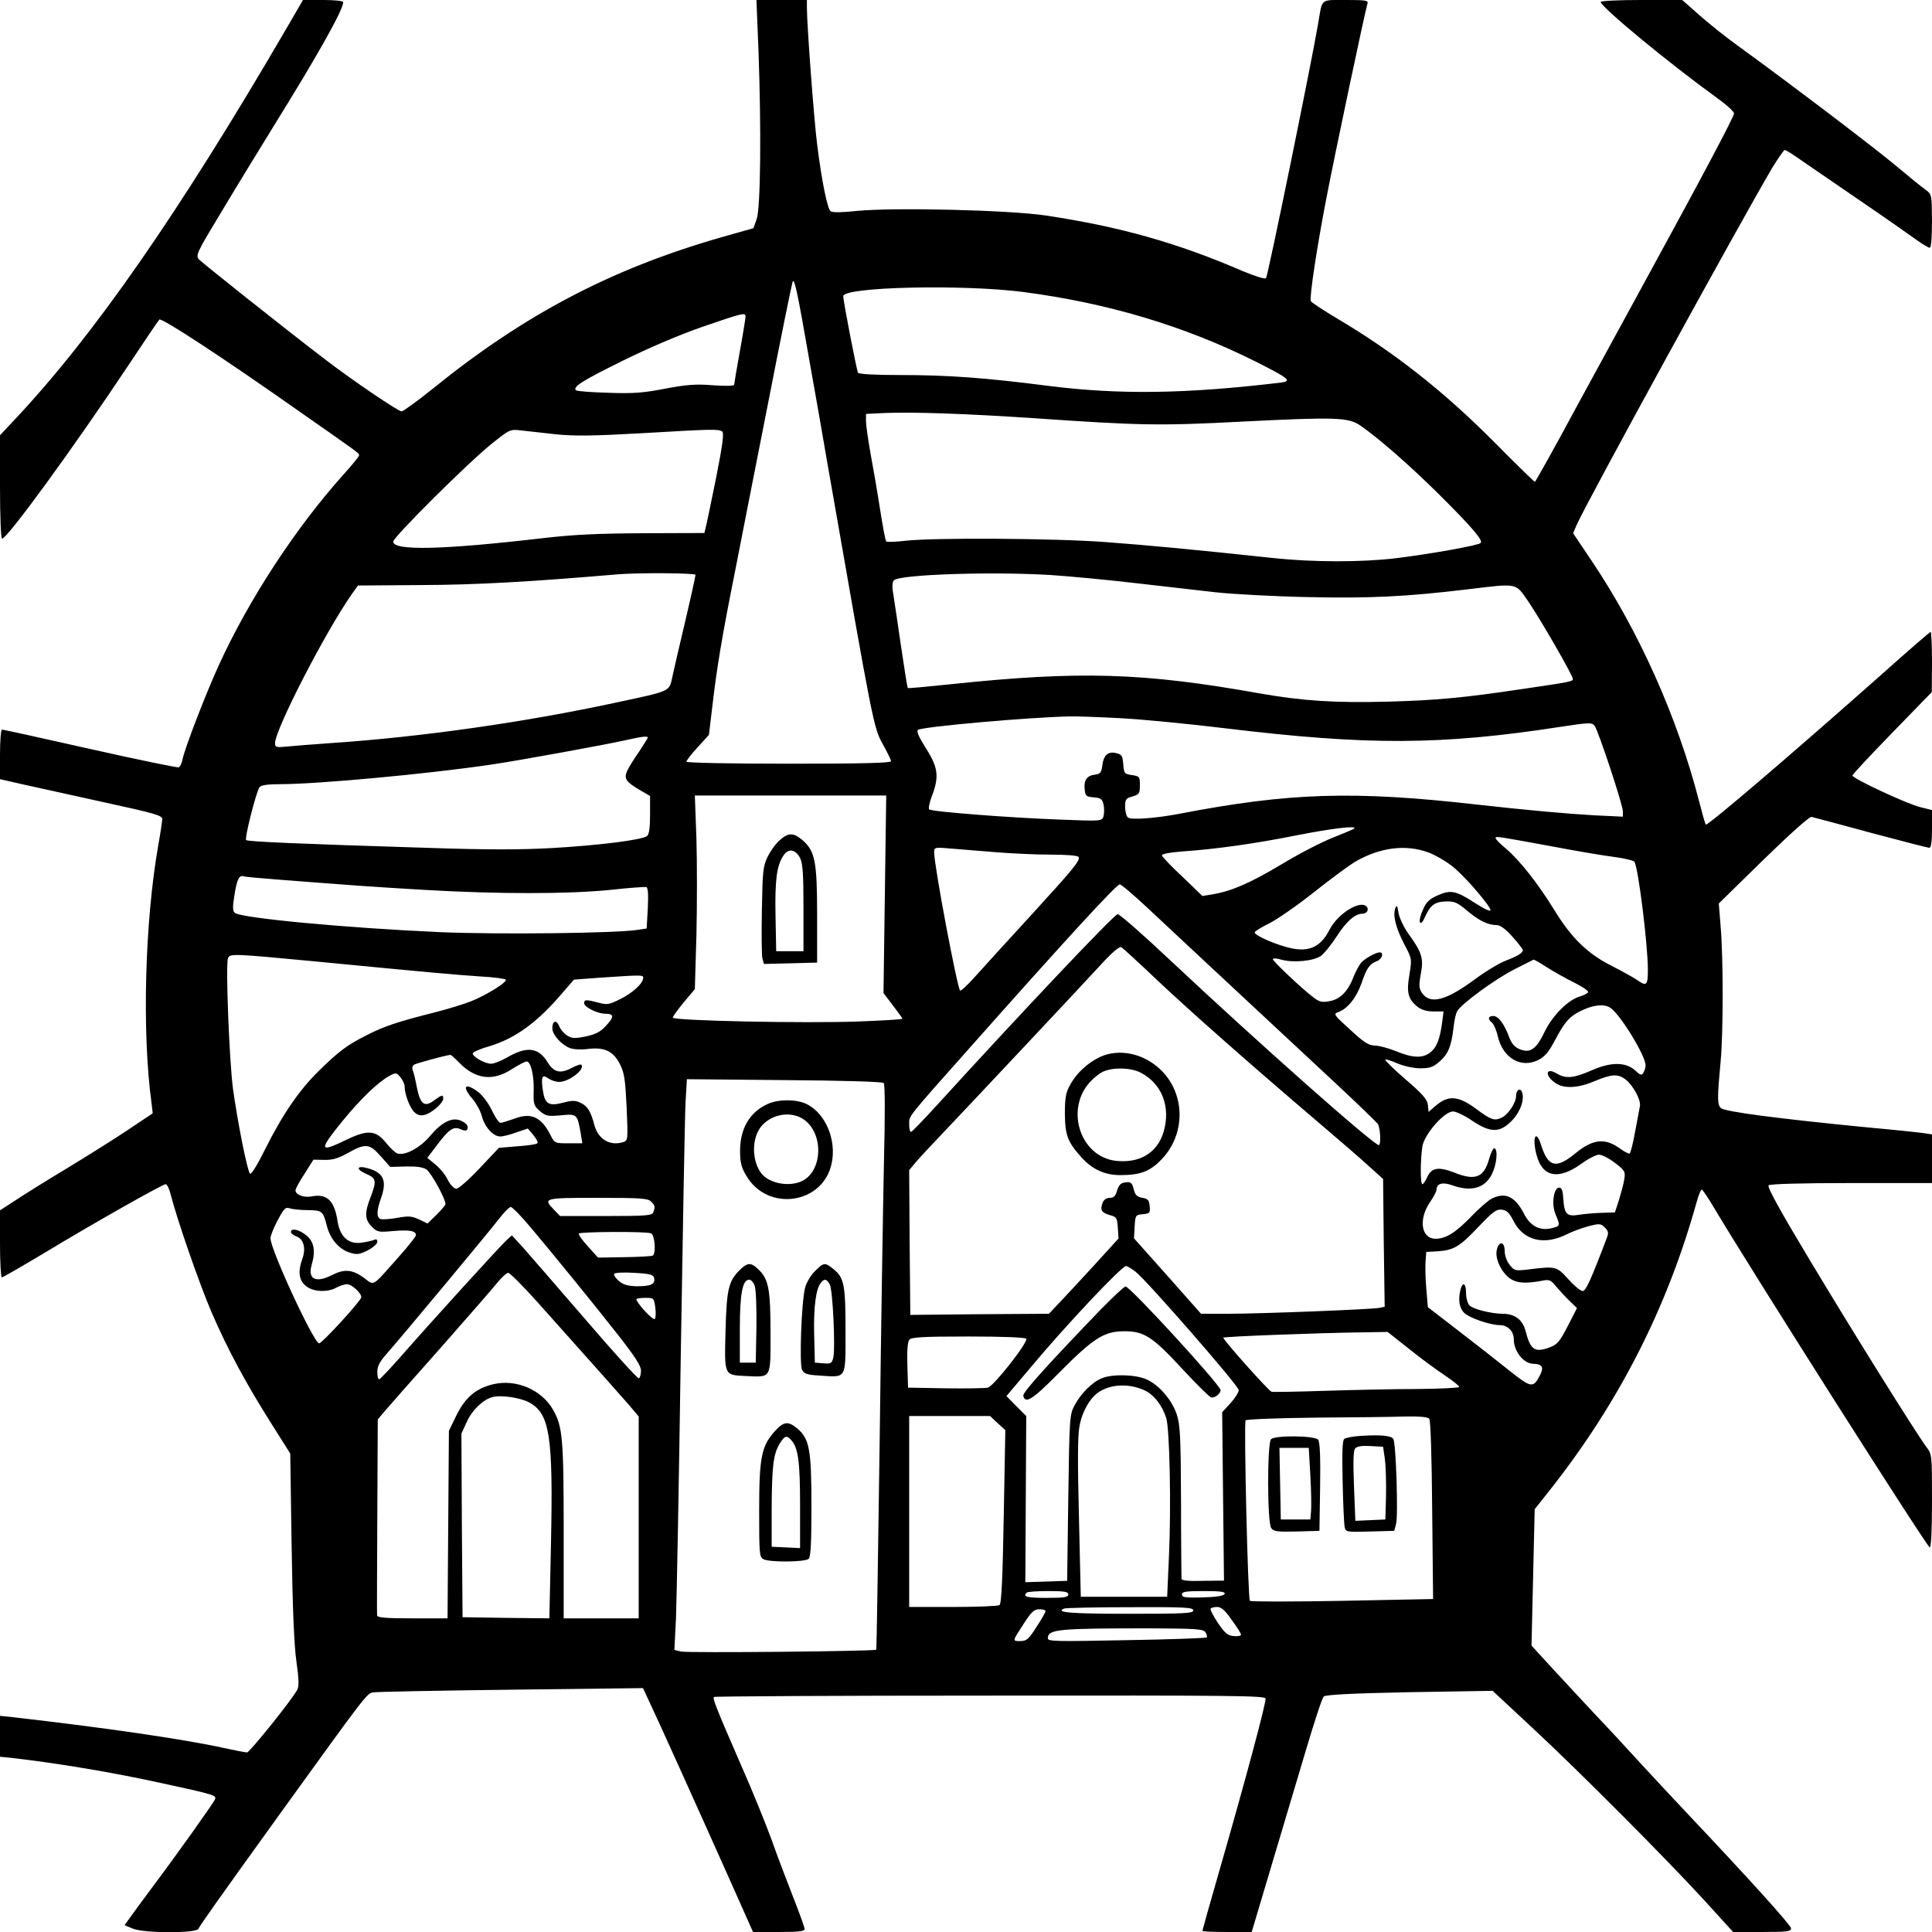 <?xml version="1.0" standalone="no"?>
<!DOCTYPE svg PUBLIC "-//W3C//DTD SVG 20010904//EN"
 "http://www.w3.org/TR/2001/REC-SVG-20010904/DTD/svg10.dtd">
<svg version="1.0" xmlns="http://www.w3.org/2000/svg"
 width="850pt" height="850pt" viewBox="0 0 850 850"
 preserveAspectRatio="xMidYMid meet">
<g transform="translate(0,850) scale(0.1,-0.1)"
fill="#000000" stroke="none">
<path d="M1265 8383 c-478 -821 -854 -1362 -1204 -1733 l-61 -65 0 -227 c0
-129 4 -228 9 -228 23 0 317 404 554 760 71 107 133 199 138 204 9 10 285
-171 620 -407 263 -184 258 -180 259 -190 0 -5 -31 -43 -69 -85 -210 -234
-416 -549 -548 -838 -56 -122 -150 -365 -160 -415 -3 -17 -11 -33 -17 -35 -6
-2 -181 34 -390 81 -208 47 -382 85 -387 85 -5 0 -9 -49 -9 -109 l0 -109 92
-21 c51 -11 212 -47 358 -79 239 -52 265 -60 264 -77 -1 -11 -8 -60 -17 -110
-60 -338 -73 -828 -30 -1141 l5 -42 -106 -71 c-58 -39 -179 -115 -268 -169
-90 -54 -193 -118 -230 -143 l-68 -44 0 -147 c0 -82 4 -148 8 -148 5 0 89 49
188 108 208 126 519 302 533 302 6 0 15 -19 21 -42 29 -114 127 -396 181 -522
73 -168 152 -314 264 -491 l82 -130 6 -405 c4 -271 11 -440 21 -509 11 -77 12
-110 4 -125 -23 -44 -210 -276 -221 -276 -7 0 -54 9 -104 20 -173 38 -522 89
-926 135 l-57 6 0 -90 0 -90 58 -6 c192 -22 435 -62 657 -111 227 -49 238 -53
231 -70 -6 -16 -167 -242 -281 -394 -39 -52 -81 -110 -94 -128 l-23 -32 36
-15 c49 -21 281 -21 289 -1 6 14 74 111 384 541 348 482 357 494 383 499 14 3
287 8 607 12 l582 7 25 -54 c37 -77 229 -503 353 -781 l106 -238 113 0 c87 0
114 3 114 13 0 7 -23 71 -51 142 -28 72 -71 184 -94 250 -24 66 -84 215 -135
330 -107 246 -126 293 -119 299 3 3 549 6 1214 6 1064 1 1210 0 1213 -13 3
-17 -87 -354 -204 -760 -41 -142 -74 -260 -74 -262 0 -3 49 -5 108 -5 l109 0
87 292 c48 161 117 392 153 513 36 121 70 225 77 231 7 8 126 14 377 19 l366
6 174 -162 c210 -195 599 -586 764 -767 l120 -132 127 0 c109 0 128 2 128 16
0 13 -181 214 -460 509 -52 55 -144 154 -205 220 -60 66 -148 161 -195 210
-47 50 -129 139 -184 198 l-98 107 7 300 7 300 65 82 c306 387 518 804 648
1271 9 32 19 56 23 53 5 -3 28 -38 52 -78 169 -284 936 -1491 950 -1496 6 -2
10 72 10 203 0 202 0 207 -24 238 -46 61 -341 534 -522 837 -122 203 -180 308
-173 315 6 6 142 10 365 10 l354 0 0 107 0 107 -32 5 c-18 3 -132 15 -253 26
-389 38 -628 69 -644 85 -16 16 -16 45 -1 205 12 128 12 458 0 595 l-8 100
196 192 c117 114 203 191 212 189 8 -2 126 -33 261 -70 135 -36 251 -66 257
-66 8 0 12 27 12 83 l0 83 -52 13 c-58 14 -298 126 -298 139 0 5 79 89 175
188 l174 179 1 133 c0 72 -3 132 -6 132 -3 0 -99 -83 -212 -184 -390 -346
-770 -671 -777 -664 -3 2 -16 49 -30 104 -95 368 -264 747 -474 1059 l-80 119
15 35 c37 88 728 1348 862 1574 26 42 50 77 54 77 5 0 29 -15 55 -33 27 -19
143 -98 258 -177 116 -79 233 -161 262 -182 29 -21 57 -38 63 -38 6 0 10 42
10 118 -1 116 -1 117 -28 137 -15 10 -76 60 -137 111 -98 81 -443 344 -691
524 -49 35 -124 95 -166 132 l-77 68 -181 0 c-103 0 -180 -4 -178 -9 11 -30
302 -270 511 -421 42 -30 76 -61 76 -69 1 -13 -142 -282 -401 -756 -63 -115
-195 -357 -293 -537 -97 -181 -180 -328 -182 -328 -3 0 -80 75 -172 168 -227
229 -444 400 -697 550 -62 37 -115 72 -117 77 -7 16 29 250 69 455 36 189 170
821 180 853 5 15 -4 17 -95 17 -113 0 -103 8 -121 -100 -29 -172 -222 -1116
-230 -1124 -5 -5 -49 9 -102 31 -289 125 -542 196 -868 245 -164 24 -663 36
-830 20 -67 -7 -108 -8 -116 -1 -14 11 -39 134 -59 294 -14 111 -45 526 -45
602 l0 33 -111 0 -111 0 9 -222 c13 -354 9 -696 -8 -742 l-14 -40 -145 -41
c-479 -138 -860 -337 -1262 -662 -71 -57 -134 -103 -141 -103 -15 0 -216 136
-337 229 -173 132 -539 423 -555 440 -15 18 -9 30 101 212 64 107 167 275 228
374 192 309 306 512 306 545 0 6 -35 10 -89 10 l-88 0 -68 -117z m2294 -1458
c23 -126 61 -345 85 -485 199 -1138 199 -1141 241 -1216 19 -34 35 -67 35 -73
0 -8 -133 -11 -450 -11 -267 0 -450 4 -450 9 0 5 22 34 50 64 l49 54 16 134
c19 163 42 301 100 591 24 123 89 455 145 738 55 283 104 522 107 530 8 19 21
-42 72 -335z m946 290 c372 -49 708 -150 1020 -306 152 -77 162 -86 104 -93
-413 -49 -705 -53 -1014 -14 -280 36 -443 48 -656 48 -109 0 -180 4 -184 10
-6 10 -65 314 -65 337 0 41 528 53 795 18z m-1225 -108 c0 -7 -11 -76 -25
-153 -14 -76 -25 -143 -25 -147 0 -5 -42 -6 -93 -2 -76 6 -115 3 -211 -15 -97
-19 -142 -22 -252 -18 -74 2 -137 7 -140 11 -15 15 26 41 202 128 115 57 246
113 351 150 183 63 193 65 193 46z m1270 -447 c465 -32 550 -34 913 -15 417
21 470 19 523 -18 81 -56 213 -172 338 -295 150 -149 203 -210 190 -221 -11
-11 -219 -48 -373 -67 -150 -18 -362 -18 -542 1 -342 37 -547 56 -734 70 -223
17 -754 20 -880 6 -44 -5 -83 -7 -86 -3 -4 4 -16 70 -28 147 -12 77 -31 187
-42 245 -10 58 -19 119 -19 137 l0 32 83 4 c130 5 359 -3 657 -23z m-2102 -71
c79 -8 164 -7 375 5 308 18 337 19 354 8 9 -6 3 -55 -26 -202 -22 -107 -42
-206 -46 -220 l-6 -25 -267 -1 c-204 -1 -309 -6 -447 -22 -437 -51 -655 -56
-655 -15 0 20 335 353 435 432 79 63 79 63 130 57 27 -3 96 -11 153 -17z m612
-618 c0 -5 -20 -97 -45 -203 -25 -106 -51 -217 -57 -246 -14 -65 -4 -61 -243
-112 -402 -87 -857 -152 -1255 -179 -85 -6 -176 -13 -203 -16 -41 -4 -47 -2
-47 15 0 60 221 489 337 655 l28 39 280 2 c242 1 473 14 860 47 93 8 345 6
345 -2z m1565 -1 c88 -6 257 -22 375 -36 118 -13 276 -32 350 -40 74 -8 257
-18 405 -21 276 -6 432 2 700 34 225 27 211 30 268 -52 54 -79 197 -327 197
-342 0 -11 -8 -13 -220 -44 -261 -39 -377 -50 -595 -56 -235 -6 -373 3 -567
37 -509 91 -791 99 -1352 40 -104 -11 -191 -19 -192 -17 -2 2 -15 82 -29 178
-14 96 -29 199 -34 229 -7 39 -6 58 2 67 26 26 436 39 692 23z m309 -630 c93
-5 298 -25 455 -44 628 -76 949 -75 1475 6 131 20 140 20 152 4 17 -24 124
-347 124 -376 l0 -23 -127 6 c-121 7 -300 23 -513 47 -545 62 -828 53 -1315
-41 -100 -19 -209 -27 -222 -16 -7 5 -13 26 -13 47 0 33 3 38 33 46 29 9 32
13 32 49 0 38 -2 40 -35 45 -33 5 -35 7 -38 47 -3 37 -7 44 -29 49 -37 10 -57
-7 -63 -52 -4 -33 -9 -39 -32 -42 -36 -4 -50 -24 -46 -64 3 -30 6 -33 40 -36
31 -3 38 -7 43 -32 4 -16 3 -39 0 -51 -7 -22 -9 -22 -189 -15 -223 8 -568 35
-578 45 -4 3 1 30 12 59 33 85 27 127 -27 211 -32 51 -42 75 -34 80 23 14 481
55 666 59 33 1 136 -3 229 -8z m-2084 -85 c0 -3 -18 -31 -39 -63 -22 -31 -45
-69 -52 -84 -15 -34 -5 -48 58 -85 l43 -25 0 -83 c0 -54 -4 -86 -13 -93 -20
-17 -209 -41 -417 -53 -143 -8 -291 -8 -555 1 -548 17 -786 27 -792 34 -8 8
45 216 59 233 7 9 38 13 92 13 162 0 650 45 926 86 117 17 502 87 595 108 67
15 95 19 95 11z m1043 -689 l-6 -435 41 -54 c23 -30 42 -56 42 -59 0 -3 -86
-8 -191 -12 -234 -9 -819 3 -819 17 0 5 22 35 48 67 l49 58 7 237 c3 130 3
322 0 426 l-7 189 421 0 421 0 -6 -434z m2065 289 c-2 -3 -45 -21 -93 -40 -49
-19 -152 -72 -229 -119 -138 -82 -218 -117 -303 -131 l-43 -7 -87 84 c-49 45
-89 88 -91 94 -2 7 30 13 90 18 146 10 318 34 503 71 153 30 267 44 253 30z
m877 -80 c99 -19 218 -39 265 -45 47 -6 88 -16 91 -22 17 -27 59 -366 59 -475
0 -69 -6 -74 -48 -44 -15 10 -65 38 -112 62 -107 54 -177 123 -254 249 -71
115 -151 216 -211 267 -25 20 -45 41 -45 46 0 9 4 8 255 -38z m-2445 -25 c63
-5 168 -10 232 -10 70 0 119 -4 123 -10 9 -15 -18 -48 -221 -270 -99 -108
-205 -224 -236 -259 -32 -36 -61 -62 -64 -59 -13 14 -114 548 -114 607 0 24 0
24 83 17 45 -4 134 -11 197 -16z m1896 -1 c31 -12 79 -40 107 -63 58 -47 173
-183 164 -192 -4 -4 -35 12 -69 34 -83 54 -106 58 -162 33 -37 -16 -51 -29
-65 -62 -11 -23 -17 -48 -14 -56 4 -9 12 -1 23 24 23 51 43 66 93 67 36 1 50
-5 92 -41 53 -44 91 -63 130 -63 15 0 39 -17 69 -51 25 -28 46 -55 46 -59 0
-12 -22 -26 -74 -46 -27 -10 -88 -46 -135 -81 -131 -97 -200 -114 -236 -60
-12 19 -13 33 -4 82 13 69 5 95 -56 179 -19 27 -38 67 -42 89 -5 33 -8 37 -14
22 -12 -31 1 -85 38 -157 35 -66 35 -66 24 -135 -14 -79 -6 -109 35 -142 18
-14 41 -21 71 -21 l44 0 -6 -47 c-10 -75 -24 -111 -52 -133 -34 -27 -77 -25
-151 5 -34 14 -76 25 -94 25 -27 1 -48 14 -108 70 -74 67 -75 69 -50 78 41 16
78 64 100 126 23 67 35 85 67 97 23 8 33 39 13 39 -17 0 -64 -26 -82 -46 -9
-11 -24 -39 -34 -64 -24 -63 -59 -97 -106 -105 -32 -6 -44 -3 -71 18 -51 39
-177 158 -177 167 0 5 17 4 37 -2 54 -15 144 -6 175 17 15 11 46 50 70 87 41
64 80 98 111 98 21 0 32 19 19 32 -29 29 -126 -32 -162 -101 -42 -83 -98 -105
-196 -76 -65 19 -134 51 -134 63 0 4 28 22 63 39 34 17 123 78 197 137 74 59
155 118 179 133 111 65 225 80 327 42z m-5061 -119 c336 -26 403 -31 640 -45
322 -19 635 -19 822 0 81 9 151 14 157 12 7 -3 9 -35 6 -93 l-5 -89 -40 -6
c-89 -15 -617 -21 -870 -10 -408 18 -879 62 -902 85 -10 9 -10 27 -1 81 11 69
21 87 42 79 6 -2 74 -8 151 -14z m3821 -122 c98 -92 230 -215 844 -787 91 -85
168 -160 172 -166 11 -18 14 -89 5 -93 -16 -7 -537 455 -915 810 -122 115
-228 208 -235 206 -19 -5 -421 -430 -790 -835 -62 -68 -115 -123 -119 -123 -5
0 -8 16 -8 34 0 38 -11 24 261 330 422 476 650 724 665 725 6 1 60 -45 120
-101z m49 -324 c148 -139 398 -360 710 -626 88 -75 187 -160 220 -191 l60 -54
3 -281 4 -281 -23 -5 c-35 -7 -524 -26 -664 -26 l-121 0 -147 166 -148 166 3
52 c3 50 4 51 36 54 31 3 33 6 30 35 -2 27 -8 33 -32 37 -23 4 -32 12 -38 38
-8 29 -13 33 -36 30 -21 -2 -29 -11 -37 -35 -7 -25 -15 -33 -32 -33 -15 0 -27
-8 -32 -22 -12 -32 -5 -43 32 -54 30 -8 32 -13 35 -56 l3 -47 -103 -113 c-57
-62 -125 -136 -153 -165 l-50 -53 -305 -2 -305 -3 -3 319 -2 318 31 37 c17 20
64 70 103 111 87 91 648 688 729 777 35 37 64 60 70 56 7 -4 80 -71 162 -149z
m-3706 86 c494 -48 608 -58 724 -66 59 -3 109 -10 112 -14 7 -11 -81 -66 -152
-95 -33 -13 -107 -36 -164 -50 -159 -40 -221 -61 -295 -99 -87 -44 -121 -69
-213 -159 -86 -85 -158 -190 -236 -346 -32 -65 -60 -110 -65 -105 -12 12 -55
229 -75 374 -16 120 -33 546 -22 574 8 21 17 21 386 -14z m5414 -24 c30 -19
84 -50 121 -68 36 -18 65 -37 63 -43 -2 -5 -18 -14 -36 -19 -52 -15 -120 -83
-155 -155 -37 -77 -63 -96 -110 -77 -22 9 -35 24 -46 52 -22 60 -48 94 -70 94
-23 0 -26 -13 -6 -29 8 -7 20 -34 26 -62 23 -94 101 -140 177 -103 29 15 46
34 73 85 42 80 63 105 110 129 57 29 106 35 135 16 43 -28 155 -211 155 -253
0 -10 -5 -25 -10 -33 -7 -12 -13 -11 -34 9 -42 39 -108 40 -193 2 -81 -35
-113 -38 -154 -14 -50 30 -54 -10 -4 -43 38 -25 100 -21 172 10 75 31 102 33
137 5 32 -26 66 -89 61 -115 -2 -10 -11 -61 -21 -112 -9 -51 -20 -94 -24 -97
-4 -2 -22 7 -40 20 -68 50 -121 45 -200 -20 -84 -69 -119 -60 -150 38 -23 73
-41 31 -19 -47 26 -95 95 -108 195 -37 31 23 67 41 79 41 12 0 44 -16 70 -36
44 -34 47 -39 41 -73 -3 -20 -14 -60 -23 -90 l-18 -55 -60 -2 c-33 -1 -78 -5
-101 -9 -50 -8 -62 4 -66 70 -2 36 -7 50 -18 50 -25 0 -35 -74 -16 -118 21
-50 20 -51 -15 -60 -53 -14 -96 8 -124 63 -39 76 -83 97 -143 66 -15 -8 -57
-44 -92 -81 -66 -68 -109 -95 -154 -95 -63 0 -76 84 -26 159 17 24 30 50 30
56 0 28 26 36 70 20 84 -30 145 -12 175 52 20 41 26 106 10 111 -5 2 -15 -18
-23 -45 -23 -84 -61 -99 -153 -62 -70 27 -100 22 -119 -18 -8 -18 -18 -33 -22
-33 -10 0 -9 109 0 167 9 53 96 153 135 153 13 0 51 -18 83 -40 80 -54 122
-55 174 -2 38 38 59 95 46 128 -8 20 -26 8 -26 -18 0 -30 -35 -83 -65 -96 -30
-14 -46 -9 -110 39 -80 59 -123 62 -180 13 l-30 -26 -3 31 c-3 24 -22 47 -98
112 -52 45 -92 84 -89 87 2 3 27 -5 54 -17 29 -12 71 -21 100 -21 42 0 56 5
85 30 38 34 51 66 61 149 3 30 10 62 16 72 16 31 169 143 253 185 44 22 82 42
83 42 2 1 27 -13 56 -32z m-3973 -48 c-1 -25 -46 -66 -100 -93 -50 -25 -59
-27 -98 -16 -54 14 -62 14 -62 -3 0 -17 59 -46 93 -46 39 0 40 -14 4 -52 -25
-28 -45 -38 -90 -48 -50 -10 -61 -9 -83 5 -14 9 -29 27 -34 41 -12 29 -30 23
-30 -10 0 -28 39 -72 77 -87 16 -6 50 -8 79 -4 74 9 113 -10 142 -68 19 -38
23 -67 29 -190 6 -144 6 -145 -16 -152 -58 -18 -109 13 -126 75 -15 58 -29 82
-57 96 -25 13 -37 14 -79 3 -65 -17 -82 -7 -91 56 -8 59 -3 70 25 50 12 -8 33
-15 47 -15 44 0 117 57 97 76 -2 3 -22 -4 -43 -15 -49 -26 -78 -19 -105 26
-41 66 -92 71 -181 19 -25 -14 -55 -26 -67 -26 -27 0 -81 30 -81 45 0 6 33 21
73 32 116 35 214 107 327 241 l45 52 120 9 c180 12 185 12 185 -1z m-814 -369
c73 -77 150 -88 234 -34 30 19 60 35 67 35 18 0 33 -60 31 -129 -2 -59 1 -66
27 -89 26 -22 35 -24 92 -19 72 7 73 6 88 -80 l7 -43 -61 0 c-60 0 -61 0 -80
38 -40 78 -85 98 -156 71 -28 -10 -56 -19 -63 -19 -7 0 -24 25 -38 55 -14 30
-41 66 -59 80 -60 45 -75 26 -25 -31 16 -19 34 -52 40 -75 13 -48 50 -89 81
-89 12 0 44 8 71 18 l50 17 24 -28 c13 -16 22 -32 19 -36 -2 -5 -42 -11 -87
-14 l-83 -7 -85 -90 c-47 -50 -93 -90 -102 -90 -10 0 -26 16 -38 39 -10 22
-35 52 -55 68 l-35 29 41 54 c54 72 74 86 105 72 15 -7 25 -8 29 -2 9 14 -3
30 -31 41 -37 14 -83 -10 -132 -69 -44 -52 -109 -87 -143 -77 -10 3 -32 24
-49 45 -46 58 -81 61 -175 16 -122 -59 -124 -49 -19 81 80 98 159 174 208 200
28 15 31 14 48 -7 10 -12 18 -30 18 -39 0 -34 22 -93 42 -113 14 -14 27 -18
46 -13 31 7 82 52 82 72 0 18 -6 17 -41 -9 -42 -31 -60 -16 -75 58 -6 32 -14
66 -18 75 -4 10 -2 20 6 25 10 6 134 40 159 43 3 1 18 -13 35 -30z m1872 -94
c6 -6 6 -146 1 -349 -4 -187 -13 -745 -19 -1240 -7 -496 -13 -902 -15 -904 -6
-7 -833 -15 -859 -8 l-29 7 7 137 c3 75 13 594 21 1152 9 558 18 1061 21 1118
l6 104 429 -4 c268 -2 431 -7 437 -13z m-2213 -322 l42 -47 69 2 c46 1 75 -3
90 -13 20 -13 84 -129 84 -152 0 -5 -18 -26 -39 -47 l-40 -39 -37 18 c-33 15
-46 16 -96 7 -33 -6 -66 -8 -74 -5 -18 7 -17 36 1 88 29 79 14 115 -56 135
-49 14 -56 -3 -9 -24 46 -20 48 -30 20 -104 -27 -69 -25 -98 6 -129 24 -24 30
-25 94 -19 72 6 100 1 100 -18 0 -6 -34 -49 -76 -96 -122 -137 -105 -127 -154
-91 -50 36 -85 39 -140 11 -70 -36 -107 -18 -89 44 18 62 11 102 -22 130 -31
26 -69 35 -69 16 0 -6 11 -15 25 -20 31 -12 42 -52 25 -99 -20 -55 -15 -93 15
-118 31 -27 96 -30 135 -8 14 8 34 14 46 15 23 0 68 -43 63 -59 -8 -22 -172
-201 -185 -201 -23 0 -214 412 -214 462 0 11 14 47 32 80 27 51 34 58 52 52
12 -4 48 -8 80 -8 64 -1 67 -3 85 -73 15 -56 54 -100 100 -114 32 -10 43 -8
79 10 23 12 42 29 42 37 0 12 -5 14 -17 8 -10 -4 -36 -9 -58 -12 -54 -5 -90
29 -100 96 -14 91 -47 122 -116 108 -33 -6 -69 8 -69 27 0 7 18 40 40 73 l39
62 48 -1 c36 -1 62 7 103 30 78 44 96 42 145 -14z m1189 -199 c18 -17 19 -24
10 -48 -5 -14 -33 -16 -208 -16 l-202 0 -27 28 c-49 51 -45 52 192 52 186 0
222 -2 235 -16z m-532 -111 c106 -126 279 -338 391 -481 71 -91 97 -131 97
-152 0 -16 -4 -31 -9 -34 -5 -3 -112 115 -238 262 -127 147 -251 290 -275 317
l-46 50 -22 -20 c-27 -24 -337 -365 -463 -509 -49 -56 -93 -102 -98 -104 -5
-2 -9 12 -9 31 0 27 10 46 43 83 62 70 444 529 492 591 22 29 45 52 52 53 6 0
45 -39 85 -87z m4327 25 c44 -87 136 -109 237 -57 22 11 63 26 92 34 50 13 55
12 73 -6 15 -15 17 -23 8 -46 -70 -185 -92 -233 -106 -233 -9 0 -37 23 -63 52
-51 57 -55 58 -176 43 -58 -7 -61 -6 -82 20 -13 16 -22 42 -22 61 0 43 -26 46
-35 4 -8 -37 19 -95 57 -124 29 -21 68 -24 135 -12 40 8 44 7 70 -25 16 -18
42 -47 60 -64 l31 -30 -41 -80 c-38 -73 -46 -81 -85 -95 -61 -21 -79 -8 -101
77 -13 48 -48 73 -100 73 -48 0 -130 20 -146 37 -8 8 -15 32 -15 54 0 43 -14
52 -24 17 -12 -46 -6 -84 17 -105 23 -22 114 -53 156 -53 34 0 61 -27 61 -62
0 -53 43 -107 85 -108 39 -1 48 -14 32 -47 -32 -62 -38 -61 -139 19 -51 41
-152 120 -225 176 l-131 101 -7 83 c-4 46 -5 100 -3 121 l3 39 52 3 c70 5 96
21 180 110 61 64 77 76 100 73 22 -2 33 -13 52 -50z m-3795 -54 c17 -7 23 -88
8 -98 -5 -3 -61 -6 -125 -7 l-116 -2 -44 49 c-25 27 -43 52 -40 57 5 8 294 10
317 1z m2132 -169 c49 -38 454 -502 454 -521 0 -9 -16 -35 -36 -57 l-37 -40 4
-370 4 -371 -92 -1 c-62 -2 -94 1 -95 9 0 6 -2 160 -2 341 -1 288 -4 337 -19
383 -22 64 -77 128 -132 153 -48 22 -151 25 -198 5 -42 -17 -92 -67 -120 -120
-21 -40 -22 -53 -27 -406 l-5 -365 -92 -3 -92 -3 2 365 2 366 -44 44 -43 44
104 123 c153 184 403 449 422 449 5 0 24 -11 42 -25z m-2118 -29 c5 -26 -15
-35 -76 -35 -40 1 -60 7 -79 23 -15 13 -24 27 -21 32 4 5 44 7 89 4 72 -4 84
-8 87 -24z m-515 -103 c243 -272 364 -408 405 -455 l42 -50 0 -444 0 -444
-165 0 -165 0 0 385 c0 408 -5 460 -47 533 -50 88 -163 136 -263 112 -76 -18
-123 -58 -162 -137 l-33 -68 -3 -412 -3 -413 -154 0 c-117 0 -155 3 -156 13
-1 6 0 203 1 437 l2 425 26 31 c15 18 126 144 247 280 121 137 235 268 254
292 19 23 40 42 47 42 7 0 64 -57 127 -127z m520 -25 c3 -24 2 -47 -2 -51 -8
-8 -81 71 -81 87 0 3 17 6 39 6 38 0 38 -1 44 -42z m3317 -183 c52 -42 123
-94 158 -117 34 -23 62 -45 62 -50 0 -4 -82 -8 -182 -9 -101 0 -284 -4 -408
-8 -124 -4 -230 -6 -236 -4 -14 5 -217 233 -212 238 5 5 430 21 598 23 l125 2
95 -75z m-1685 45 c9 -15 -143 -209 -169 -215 -11 -3 -95 -4 -186 -3 l-165 3
-3 99 c-2 64 1 103 9 112 9 11 59 14 260 14 154 0 250 -4 254 -10z m525 -229
c39 -20 74 -66 91 -120 15 -49 22 -387 12 -606 l-8 -180 -190 0 -190 0 -8 345
c-6 236 -6 364 2 404 11 64 46 126 86 152 55 36 138 38 205 5z m-2710 -52 c89
-50 104 -148 94 -622 l-7 -327 -191 2 -191 3 -3 404 -2 404 24 52 c23 51 71
97 111 108 39 11 125 -2 165 -24z m2059 -90 l34 -31 -7 -381 c-5 -278 -10
-384 -19 -389 -7 -4 -99 -8 -204 -8 l-193 0 0 420 0 420 178 0 178 0 33 -31z
m1899 19 c6 -8 11 -158 13 -403 l4 -390 -399 -8 c-219 -4 -402 -4 -407 0 -9 9
-27 780 -19 794 4 5 141 10 305 12 165 1 343 3 396 5 68 1 100 -2 107 -10z
m-1588 -773 c0 -12 -17 -15 -95 -15 -87 0 -107 5 -88 23 3 4 46 7 95 7 72 0
88 -3 88 -15z m688 3 c-3 -9 -34 -14 -96 -16 -77 -2 -92 0 -92 13 0 12 16 15
96 15 72 0 95 -3 92 -12z m-138 -73 c0 -13 -38 -15 -284 -15 -254 0 -327 6
-284 23 7 3 138 6 291 6 240 1 277 -1 277 -14z m169 -42 c23 -31 41 -60 41
-65 0 -5 -15 -8 -32 -6 -27 2 -39 13 -70 58 -20 30 -34 58 -32 62 3 5 16 8 29
8 18 0 35 -15 64 -57z m-819 39 c0 -5 -18 -37 -40 -70 -34 -54 -44 -62 -71
-62 -36 0 -36 -2 16 78 33 51 45 62 68 62 15 0 27 -4 27 -8z m704 -94 c5 -9 8
-19 5 -22 -3 -3 -161 -9 -352 -12 -309 -6 -347 -6 -347 8 0 40 43 44 449 44
209 -1 235 -3 245 -18z"/>
<path d="M3432 4805 c-17 -14 -41 -47 -54 -73 -21 -43 -23 -63 -26 -235 -2
-103 -1 -198 2 -212 l7 -26 117 3 117 3 0 210 c0 235 -9 282 -66 330 -38 32
-60 32 -97 0z m88 -80 c12 -24 15 -71 15 -220 l0 -190 -60 0 -60 0 -3 155 c-3
158 5 222 35 266 21 33 53 28 73 -11z"/>
<path d="M4840 3850 c-55 -26 -105 -72 -133 -125 -18 -32 -22 -56 -22 -125 1
-95 12 -124 73 -192 48 -53 102 -78 172 -78 86 0 130 16 180 69 106 109 106
285 0 391 -75 75 -185 99 -270 60z m178 -69 c94 -48 134 -151 101 -262 -28
-92 -106 -138 -211 -126 -154 19 -222 222 -115 344 18 20 45 42 62 49 44 19
120 17 163 -5z"/>
<path d="M3380 3644 c-80 -35 -123 -106 -124 -205 0 -53 5 -74 27 -111 94
-162 339 -126 376 54 22 103 -27 219 -109 260 -43 22 -122 23 -170 2z m159
-71 c85 -63 80 -222 -8 -268 -60 -30 -154 -11 -186 39 -40 60 -36 157 8 205
49 53 132 63 186 24z"/>
<path d="M3255 2913 c-50 -50 -58 -84 -63 -268 -5 -199 -7 -194 89 -199 114
-5 109 -14 109 186 0 192 -8 238 -50 280 -35 35 -50 35 -85 1z m65 -69 c6 -15
9 -95 8 -183 l-3 -156 -35 0 -35 0 0 150 c0 154 12 215 41 215 8 0 19 -12 24
-26z"/>
<path d="M3585 2907 c-18 -18 -38 -51 -43 -73 -16 -61 -26 -338 -13 -361 8
-17 23 -22 78 -25 119 -8 113 -19 113 197 0 203 -6 235 -55 273 -36 29 -41 28
-80 -11z m66 -59 c13 -25 25 -281 15 -322 -6 -24 -11 -27 -44 -24 l-37 3 -3
125 c-3 121 8 201 30 227 15 19 26 16 39 -9z"/>
<path d="M3407 2201 c-57 -64 -67 -114 -67 -347 0 -191 1 -204 19 -214 28 -14
184 -13 199 2 9 9 12 74 12 233 0 248 -9 295 -62 340 -41 34 -60 32 -101 -14z
m75 -38 c30 -33 38 -97 38 -286 l0 -188 -62 3 -63 3 0 165 c1 187 7 242 35
288 23 37 31 39 52 15z"/>
<path d="M4842 2738 c-232 -241 -342 -363 -340 -378 8 -39 41 -18 160 103 149
150 195 179 281 180 90 1 127 -23 258 -165 63 -68 120 -124 127 -126 16 -4 42
16 42 32 0 22 -398 456 -418 456 -6 0 -55 -46 -110 -102z"/>
<path d="M5990 2183 c-35 -2 -69 -8 -76 -14 -8 -7 -10 -59 -7 -187 2 -97 6
-187 9 -200 4 -22 7 -23 111 -20 l107 3 8 30 c10 33 0 356 -12 374 -8 15 -56
19 -140 14z m103 -103 c4 -30 6 -102 5 -160 l-3 -105 -66 -3 -66 -3 -6 152
c-4 107 -3 157 5 166 8 10 29 13 67 11 l56 -3 8 -55z"/>
<path d="M5592 2168 c-17 -17 -17 -368 1 -391 10 -15 27 -17 112 -15 l100 3 3
194 c2 134 -1 198 -9 207 -15 18 -189 20 -207 2z m173 -160 c4 -68 5 -139 3
-158 l-3 -35 -65 0 -65 0 -3 158 -3 157 65 0 64 0 7 -122z"/>
</g>
</svg>
